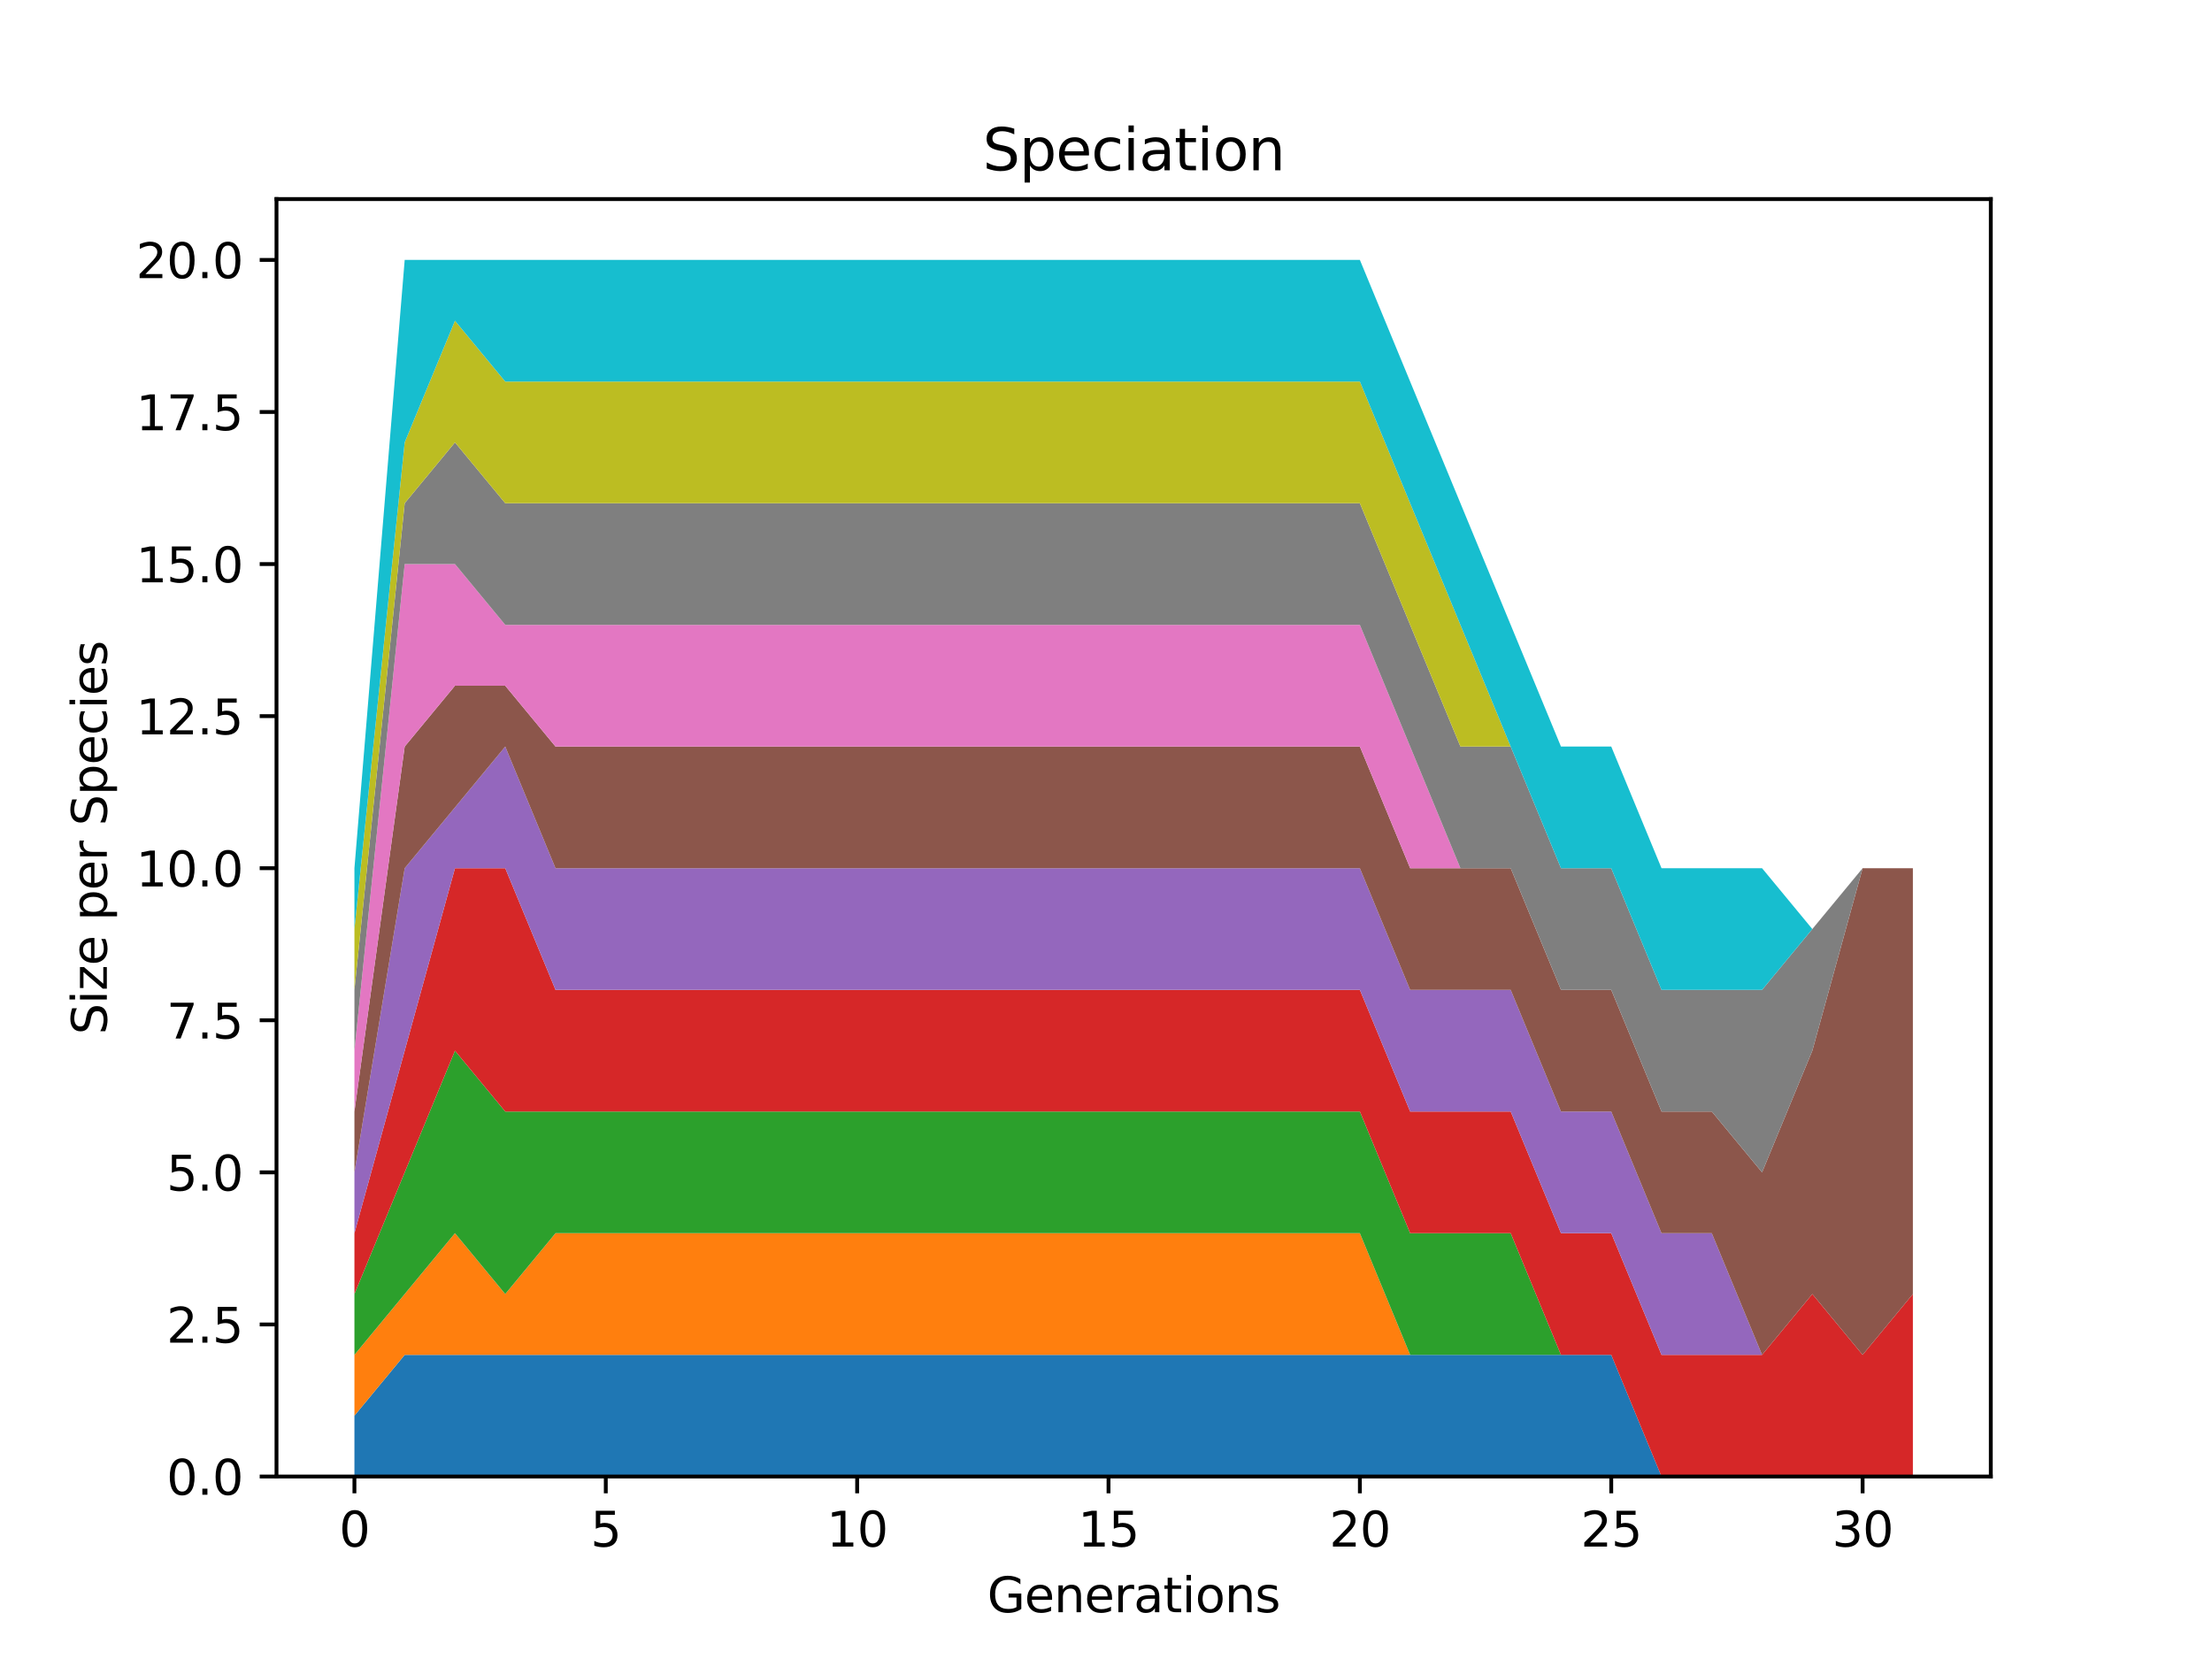 <?xml version="1.0" encoding="utf-8" standalone="no"?>
<!DOCTYPE svg PUBLIC "-//W3C//DTD SVG 1.1//EN"
  "http://www.w3.org/Graphics/SVG/1.1/DTD/svg11.dtd">
<svg xmlns:xlink="http://www.w3.org/1999/xlink" width="460.8pt" height="345.6pt" viewBox="0 0 460.8 345.6" xmlns="http://www.w3.org/2000/svg" version="1.1">
 <defs>
  <style type="text/css">*{stroke-linejoin: round; stroke-linecap: butt}</style>
 </defs>
 <g id="figure_1">
  <g id="patch_1">
   <path d="M 0 345.6 
L 460.8 345.6 
L 460.8 0 
L 0 0 
z
" style="fill: #ffffff"/>
  </g>
  <g id="axes_1">
   <g id="patch_2">
    <path d="M 57.6 307.584 
L 414.72 307.584 
L 414.72 41.472 
L 57.6 41.472 
z
" style="fill: #ffffff"/>
   </g>
   <g id="PolyCollection_1">
    <path d="M 73.833 294.912 
L 73.833 307.584 
L 84.305 307.584 
L 94.778 307.584 
L 105.251 307.584 
L 115.724 307.584 
L 126.196 307.584 
L 136.669 307.584 
L 147.142 307.584 
L 157.615 307.584 
L 168.087 307.584 
L 178.56 307.584 
L 189.033 307.584 
L 199.505 307.584 
L 209.978 307.584 
L 220.451 307.584 
L 230.924 307.584 
L 241.396 307.584 
L 251.869 307.584 
L 262.342 307.584 
L 272.815 307.584 
L 283.287 307.584 
L 293.76 307.584 
L 304.233 307.584 
L 314.705 307.584 
L 325.178 307.584 
L 335.651 307.584 
L 346.124 307.584 
L 356.596 307.584 
L 367.069 307.584 
L 377.542 307.584 
L 388.015 307.584 
L 398.487 307.584 
L 398.487 307.584 
L 398.487 307.584 
L 388.015 307.584 
L 377.542 307.584 
L 367.069 307.584 
L 356.596 307.584 
L 346.124 307.584 
L 335.651 282.24 
L 325.178 282.24 
L 314.705 282.24 
L 304.233 282.24 
L 293.76 282.24 
L 283.287 282.24 
L 272.815 282.24 
L 262.342 282.24 
L 251.869 282.24 
L 241.396 282.24 
L 230.924 282.24 
L 220.451 282.24 
L 209.978 282.24 
L 199.505 282.24 
L 189.033 282.24 
L 178.56 282.24 
L 168.087 282.24 
L 157.615 282.24 
L 147.142 282.24 
L 136.669 282.24 
L 126.196 282.24 
L 115.724 282.24 
L 105.251 282.24 
L 94.778 282.24 
L 84.305 282.24 
L 73.833 294.912 
z
" clip-path="url(#p71db4be793)" style="fill: #1f77b4"/>
   </g>
   <g id="PolyCollection_2">
    <path d="M 73.833 282.24 
L 73.833 294.912 
L 84.305 282.24 
L 94.778 282.24 
L 105.251 282.24 
L 115.724 282.24 
L 126.196 282.24 
L 136.669 282.24 
L 147.142 282.24 
L 157.615 282.24 
L 168.087 282.24 
L 178.56 282.24 
L 189.033 282.24 
L 199.505 282.24 
L 209.978 282.24 
L 220.451 282.24 
L 230.924 282.24 
L 241.396 282.24 
L 251.869 282.24 
L 262.342 282.24 
L 272.815 282.24 
L 283.287 282.24 
L 293.76 282.24 
L 304.233 282.24 
L 314.705 282.24 
L 325.178 282.24 
L 335.651 282.24 
L 346.124 307.584 
L 356.596 307.584 
L 367.069 307.584 
L 377.542 307.584 
L 388.015 307.584 
L 398.487 307.584 
L 398.487 307.584 
L 398.487 307.584 
L 388.015 307.584 
L 377.542 307.584 
L 367.069 307.584 
L 356.596 307.584 
L 346.124 307.584 
L 335.651 282.24 
L 325.178 282.24 
L 314.705 282.24 
L 304.233 282.24 
L 293.76 282.24 
L 283.287 256.896 
L 272.815 256.896 
L 262.342 256.896 
L 251.869 256.896 
L 241.396 256.896 
L 230.924 256.896 
L 220.451 256.896 
L 209.978 256.896 
L 199.505 256.896 
L 189.033 256.896 
L 178.56 256.896 
L 168.087 256.896 
L 157.615 256.896 
L 147.142 256.896 
L 136.669 256.896 
L 126.196 256.896 
L 115.724 256.896 
L 105.251 269.568 
L 94.778 256.896 
L 84.305 269.568 
L 73.833 282.24 
z
" clip-path="url(#p71db4be793)" style="fill: #ff7f0e"/>
   </g>
   <g id="PolyCollection_3">
    <path d="M 73.833 269.568 
L 73.833 282.24 
L 84.305 269.568 
L 94.778 256.896 
L 105.251 269.568 
L 115.724 256.896 
L 126.196 256.896 
L 136.669 256.896 
L 147.142 256.896 
L 157.615 256.896 
L 168.087 256.896 
L 178.56 256.896 
L 189.033 256.896 
L 199.505 256.896 
L 209.978 256.896 
L 220.451 256.896 
L 230.924 256.896 
L 241.396 256.896 
L 251.869 256.896 
L 262.342 256.896 
L 272.815 256.896 
L 283.287 256.896 
L 293.76 282.24 
L 304.233 282.24 
L 314.705 282.24 
L 325.178 282.24 
L 335.651 282.24 
L 346.124 307.584 
L 356.596 307.584 
L 367.069 307.584 
L 377.542 307.584 
L 388.015 307.584 
L 398.487 307.584 
L 398.487 307.584 
L 398.487 307.584 
L 388.015 307.584 
L 377.542 307.584 
L 367.069 307.584 
L 356.596 307.584 
L 346.124 307.584 
L 335.651 282.24 
L 325.178 282.24 
L 314.705 256.896 
L 304.233 256.896 
L 293.76 256.896 
L 283.287 231.552 
L 272.815 231.552 
L 262.342 231.552 
L 251.869 231.552 
L 241.396 231.552 
L 230.924 231.552 
L 220.451 231.552 
L 209.978 231.552 
L 199.505 231.552 
L 189.033 231.552 
L 178.56 231.552 
L 168.087 231.552 
L 157.615 231.552 
L 147.142 231.552 
L 136.669 231.552 
L 126.196 231.552 
L 115.724 231.552 
L 105.251 231.552 
L 94.778 218.88 
L 84.305 244.224 
L 73.833 269.568 
z
" clip-path="url(#p71db4be793)" style="fill: #2ca02c"/>
   </g>
   <g id="PolyCollection_4">
    <path d="M 73.833 256.896 
L 73.833 269.568 
L 84.305 244.224 
L 94.778 218.88 
L 105.251 231.552 
L 115.724 231.552 
L 126.196 231.552 
L 136.669 231.552 
L 147.142 231.552 
L 157.615 231.552 
L 168.087 231.552 
L 178.56 231.552 
L 189.033 231.552 
L 199.505 231.552 
L 209.978 231.552 
L 220.451 231.552 
L 230.924 231.552 
L 241.396 231.552 
L 251.869 231.552 
L 262.342 231.552 
L 272.815 231.552 
L 283.287 231.552 
L 293.76 256.896 
L 304.233 256.896 
L 314.705 256.896 
L 325.178 282.24 
L 335.651 282.24 
L 346.124 307.584 
L 356.596 307.584 
L 367.069 307.584 
L 377.542 307.584 
L 388.015 307.584 
L 398.487 307.584 
L 398.487 269.568 
L 398.487 269.568 
L 388.015 282.24 
L 377.542 269.568 
L 367.069 282.24 
L 356.596 282.24 
L 346.124 282.24 
L 335.651 256.896 
L 325.178 256.896 
L 314.705 231.552 
L 304.233 231.552 
L 293.76 231.552 
L 283.287 206.208 
L 272.815 206.208 
L 262.342 206.208 
L 251.869 206.208 
L 241.396 206.208 
L 230.924 206.208 
L 220.451 206.208 
L 209.978 206.208 
L 199.505 206.208 
L 189.033 206.208 
L 178.56 206.208 
L 168.087 206.208 
L 157.615 206.208 
L 147.142 206.208 
L 136.669 206.208 
L 126.196 206.208 
L 115.724 206.208 
L 105.251 180.864 
L 94.778 180.864 
L 84.305 218.88 
L 73.833 256.896 
z
" clip-path="url(#p71db4be793)" style="fill: #d62728"/>
   </g>
   <g id="PolyCollection_5">
    <path d="M 73.833 244.224 
L 73.833 256.896 
L 84.305 218.88 
L 94.778 180.864 
L 105.251 180.864 
L 115.724 206.208 
L 126.196 206.208 
L 136.669 206.208 
L 147.142 206.208 
L 157.615 206.208 
L 168.087 206.208 
L 178.56 206.208 
L 189.033 206.208 
L 199.505 206.208 
L 209.978 206.208 
L 220.451 206.208 
L 230.924 206.208 
L 241.396 206.208 
L 251.869 206.208 
L 262.342 206.208 
L 272.815 206.208 
L 283.287 206.208 
L 293.76 231.552 
L 304.233 231.552 
L 314.705 231.552 
L 325.178 256.896 
L 335.651 256.896 
L 346.124 282.24 
L 356.596 282.24 
L 367.069 282.24 
L 377.542 269.568 
L 388.015 282.24 
L 398.487 269.568 
L 398.487 269.568 
L 398.487 269.568 
L 388.015 282.24 
L 377.542 269.568 
L 367.069 282.24 
L 356.596 256.896 
L 346.124 256.896 
L 335.651 231.552 
L 325.178 231.552 
L 314.705 206.208 
L 304.233 206.208 
L 293.76 206.208 
L 283.287 180.864 
L 272.815 180.864 
L 262.342 180.864 
L 251.869 180.864 
L 241.396 180.864 
L 230.924 180.864 
L 220.451 180.864 
L 209.978 180.864 
L 199.505 180.864 
L 189.033 180.864 
L 178.56 180.864 
L 168.087 180.864 
L 157.615 180.864 
L 147.142 180.864 
L 136.669 180.864 
L 126.196 180.864 
L 115.724 180.864 
L 105.251 155.52 
L 94.778 168.192 
L 84.305 180.864 
L 73.833 244.224 
z
" clip-path="url(#p71db4be793)" style="fill: #9467bd"/>
   </g>
   <g id="PolyCollection_6">
    <path d="M 73.833 231.552 
L 73.833 244.224 
L 84.305 180.864 
L 94.778 168.192 
L 105.251 155.52 
L 115.724 180.864 
L 126.196 180.864 
L 136.669 180.864 
L 147.142 180.864 
L 157.615 180.864 
L 168.087 180.864 
L 178.56 180.864 
L 189.033 180.864 
L 199.505 180.864 
L 209.978 180.864 
L 220.451 180.864 
L 230.924 180.864 
L 241.396 180.864 
L 251.869 180.864 
L 262.342 180.864 
L 272.815 180.864 
L 283.287 180.864 
L 293.76 206.208 
L 304.233 206.208 
L 314.705 206.208 
L 325.178 231.552 
L 335.651 231.552 
L 346.124 256.896 
L 356.596 256.896 
L 367.069 282.24 
L 377.542 269.568 
L 388.015 282.24 
L 398.487 269.568 
L 398.487 180.864 
L 398.487 180.864 
L 388.015 180.864 
L 377.542 218.88 
L 367.069 244.224 
L 356.596 231.552 
L 346.124 231.552 
L 335.651 206.208 
L 325.178 206.208 
L 314.705 180.864 
L 304.233 180.864 
L 293.76 180.864 
L 283.287 155.52 
L 272.815 155.52 
L 262.342 155.52 
L 251.869 155.52 
L 241.396 155.52 
L 230.924 155.52 
L 220.451 155.52 
L 209.978 155.52 
L 199.505 155.52 
L 189.033 155.52 
L 178.56 155.52 
L 168.087 155.52 
L 157.615 155.52 
L 147.142 155.52 
L 136.669 155.52 
L 126.196 155.52 
L 115.724 155.52 
L 105.251 142.848 
L 94.778 142.848 
L 84.305 155.52 
L 73.833 231.552 
z
" clip-path="url(#p71db4be793)" style="fill: #8c564b"/>
   </g>
   <g id="PolyCollection_7">
    <path d="M 73.833 218.88 
L 73.833 231.552 
L 84.305 155.52 
L 94.778 142.848 
L 105.251 142.848 
L 115.724 155.52 
L 126.196 155.52 
L 136.669 155.52 
L 147.142 155.52 
L 157.615 155.52 
L 168.087 155.52 
L 178.56 155.52 
L 189.033 155.52 
L 199.505 155.52 
L 209.978 155.52 
L 220.451 155.52 
L 230.924 155.52 
L 241.396 155.52 
L 251.869 155.52 
L 262.342 155.52 
L 272.815 155.52 
L 283.287 155.52 
L 293.76 180.864 
L 304.233 180.864 
L 314.705 180.864 
L 325.178 206.208 
L 335.651 206.208 
L 346.124 231.552 
L 356.596 231.552 
L 367.069 244.224 
L 377.542 218.88 
L 388.015 180.864 
L 398.487 180.864 
L 398.487 180.864 
L 398.487 180.864 
L 388.015 180.864 
L 377.542 218.88 
L 367.069 244.224 
L 356.596 231.552 
L 346.124 231.552 
L 335.651 206.208 
L 325.178 206.208 
L 314.705 180.864 
L 304.233 180.864 
L 293.76 155.52 
L 283.287 130.176 
L 272.815 130.176 
L 262.342 130.176 
L 251.869 130.176 
L 241.396 130.176 
L 230.924 130.176 
L 220.451 130.176 
L 209.978 130.176 
L 199.505 130.176 
L 189.033 130.176 
L 178.56 130.176 
L 168.087 130.176 
L 157.615 130.176 
L 147.142 130.176 
L 136.669 130.176 
L 126.196 130.176 
L 115.724 130.176 
L 105.251 130.176 
L 94.778 117.504 
L 84.305 117.504 
L 73.833 218.88 
z
" clip-path="url(#p71db4be793)" style="fill: #e377c2"/>
   </g>
   <g id="PolyCollection_8">
    <path d="M 73.833 206.208 
L 73.833 218.88 
L 84.305 117.504 
L 94.778 117.504 
L 105.251 130.176 
L 115.724 130.176 
L 126.196 130.176 
L 136.669 130.176 
L 147.142 130.176 
L 157.615 130.176 
L 168.087 130.176 
L 178.56 130.176 
L 189.033 130.176 
L 199.505 130.176 
L 209.978 130.176 
L 220.451 130.176 
L 230.924 130.176 
L 241.396 130.176 
L 251.869 130.176 
L 262.342 130.176 
L 272.815 130.176 
L 283.287 130.176 
L 293.76 155.52 
L 304.233 180.864 
L 314.705 180.864 
L 325.178 206.208 
L 335.651 206.208 
L 346.124 231.552 
L 356.596 231.552 
L 367.069 244.224 
L 377.542 218.88 
L 388.015 180.864 
L 398.487 180.864 
L 398.487 180.864 
L 398.487 180.864 
L 388.015 180.864 
L 377.542 193.536 
L 367.069 206.208 
L 356.596 206.208 
L 346.124 206.208 
L 335.651 180.864 
L 325.178 180.864 
L 314.705 155.52 
L 304.233 155.52 
L 293.76 130.176 
L 283.287 104.832 
L 272.815 104.832 
L 262.342 104.832 
L 251.869 104.832 
L 241.396 104.832 
L 230.924 104.832 
L 220.451 104.832 
L 209.978 104.832 
L 199.505 104.832 
L 189.033 104.832 
L 178.56 104.832 
L 168.087 104.832 
L 157.615 104.832 
L 147.142 104.832 
L 136.669 104.832 
L 126.196 104.832 
L 115.724 104.832 
L 105.251 104.832 
L 94.778 92.16 
L 84.305 104.832 
L 73.833 206.208 
z
" clip-path="url(#p71db4be793)" style="fill: #7f7f7f"/>
   </g>
   <g id="PolyCollection_9">
    <path d="M 73.833 193.536 
L 73.833 206.208 
L 84.305 104.832 
L 94.778 92.16 
L 105.251 104.832 
L 115.724 104.832 
L 126.196 104.832 
L 136.669 104.832 
L 147.142 104.832 
L 157.615 104.832 
L 168.087 104.832 
L 178.56 104.832 
L 189.033 104.832 
L 199.505 104.832 
L 209.978 104.832 
L 220.451 104.832 
L 230.924 104.832 
L 241.396 104.832 
L 251.869 104.832 
L 262.342 104.832 
L 272.815 104.832 
L 283.287 104.832 
L 293.76 130.176 
L 304.233 155.52 
L 314.705 155.52 
L 325.178 180.864 
L 335.651 180.864 
L 346.124 206.208 
L 356.596 206.208 
L 367.069 206.208 
L 377.542 193.536 
L 388.015 180.864 
L 398.487 180.864 
L 398.487 180.864 
L 398.487 180.864 
L 388.015 180.864 
L 377.542 193.536 
L 367.069 206.208 
L 356.596 206.208 
L 346.124 206.208 
L 335.651 180.864 
L 325.178 180.864 
L 314.705 155.52 
L 304.233 130.176 
L 293.76 104.832 
L 283.287 79.488 
L 272.815 79.488 
L 262.342 79.488 
L 251.869 79.488 
L 241.396 79.488 
L 230.924 79.488 
L 220.451 79.488 
L 209.978 79.488 
L 199.505 79.488 
L 189.033 79.488 
L 178.56 79.488 
L 168.087 79.488 
L 157.615 79.488 
L 147.142 79.488 
L 136.669 79.488 
L 126.196 79.488 
L 115.724 79.488 
L 105.251 79.488 
L 94.778 66.816 
L 84.305 92.16 
L 73.833 193.536 
z
" clip-path="url(#p71db4be793)" style="fill: #bcbd22"/>
   </g>
   <g id="PolyCollection_10">
    <path d="M 73.833 180.864 
L 73.833 193.536 
L 84.305 92.16 
L 94.778 66.816 
L 105.251 79.488 
L 115.724 79.488 
L 126.196 79.488 
L 136.669 79.488 
L 147.142 79.488 
L 157.615 79.488 
L 168.087 79.488 
L 178.56 79.488 
L 189.033 79.488 
L 199.505 79.488 
L 209.978 79.488 
L 220.451 79.488 
L 230.924 79.488 
L 241.396 79.488 
L 251.869 79.488 
L 262.342 79.488 
L 272.815 79.488 
L 283.287 79.488 
L 293.76 104.832 
L 304.233 130.176 
L 314.705 155.52 
L 325.178 180.864 
L 335.651 180.864 
L 346.124 206.208 
L 356.596 206.208 
L 367.069 206.208 
L 377.542 193.536 
L 388.015 180.864 
L 398.487 180.864 
L 398.487 180.864 
L 398.487 180.864 
L 388.015 180.864 
L 377.542 193.536 
L 367.069 180.864 
L 356.596 180.864 
L 346.124 180.864 
L 335.651 155.52 
L 325.178 155.52 
L 314.705 130.176 
L 304.233 104.832 
L 293.76 79.488 
L 283.287 54.144 
L 272.815 54.144 
L 262.342 54.144 
L 251.869 54.144 
L 241.396 54.144 
L 230.924 54.144 
L 220.451 54.144 
L 209.978 54.144 
L 199.505 54.144 
L 189.033 54.144 
L 178.56 54.144 
L 168.087 54.144 
L 157.615 54.144 
L 147.142 54.144 
L 136.669 54.144 
L 126.196 54.144 
L 115.724 54.144 
L 105.251 54.144 
L 94.778 54.144 
L 84.305 54.144 
L 73.833 180.864 
z
" clip-path="url(#p71db4be793)" style="fill: #17becf"/>
   </g>
   <g id="matplotlib.axis_1">
    <g id="xtick_1">
     <g id="line2d_1">
      <defs>
       <path id="me838c15f6c" d="M 0 0 
L 0 3.5 
" style="stroke: #000000; stroke-width: 0.8"/>
      </defs>
      <g>
       <use xlink:href="#me838c15f6c" x="73.833" y="307.584" style="stroke: #000000; stroke-width: 0.8"/>
      </g>
     </g>
     <g id="text_1">
      <!-- 0 -->
      <g transform="translate(70.651 322.182)scale(0.1 -0.1)">
       <defs>
        <path id="DejaVuSans-30" d="M 2034 4250 
Q 1547 4250 1301 3770 
Q 1056 3291 1056 2328 
Q 1056 1369 1301 889 
Q 1547 409 2034 409 
Q 2525 409 2770 889 
Q 3016 1369 3016 2328 
Q 3016 3291 2770 3770 
Q 2525 4250 2034 4250 
z
M 2034 4750 
Q 2819 4750 3233 4129 
Q 3647 3509 3647 2328 
Q 3647 1150 3233 529 
Q 2819 -91 2034 -91 
Q 1250 -91 836 529 
Q 422 1150 422 2328 
Q 422 3509 836 4129 
Q 1250 4750 2034 4750 
z
" transform="scale(0.016)"/>
       </defs>
       <use xlink:href="#DejaVuSans-30"/>
      </g>
     </g>
    </g>
    <g id="xtick_2">
     <g id="line2d_2">
      <g>
       <use xlink:href="#me838c15f6c" x="126.196" y="307.584" style="stroke: #000000; stroke-width: 0.8"/>
      </g>
     </g>
     <g id="text_2">
      <!-- 5 -->
      <g transform="translate(123.015 322.182)scale(0.1 -0.1)">
       <defs>
        <path id="DejaVuSans-35" d="M 691 4666 
L 3169 4666 
L 3169 4134 
L 1269 4134 
L 1269 2991 
Q 1406 3038 1543 3061 
Q 1681 3084 1819 3084 
Q 2600 3084 3056 2656 
Q 3513 2228 3513 1497 
Q 3513 744 3044 326 
Q 2575 -91 1722 -91 
Q 1428 -91 1123 -41 
Q 819 9 494 109 
L 494 744 
Q 775 591 1075 516 
Q 1375 441 1709 441 
Q 2250 441 2565 725 
Q 2881 1009 2881 1497 
Q 2881 1984 2565 2268 
Q 2250 2553 1709 2553 
Q 1456 2553 1204 2497 
Q 953 2441 691 2322 
L 691 4666 
z
" transform="scale(0.016)"/>
       </defs>
       <use xlink:href="#DejaVuSans-35"/>
      </g>
     </g>
    </g>
    <g id="xtick_3">
     <g id="line2d_3">
      <g>
       <use xlink:href="#me838c15f6c" x="178.56" y="307.584" style="stroke: #000000; stroke-width: 0.8"/>
      </g>
     </g>
     <g id="text_3">
      <!-- 10 -->
      <g transform="translate(172.197 322.182)scale(0.1 -0.1)">
       <defs>
        <path id="DejaVuSans-31" d="M 794 531 
L 1825 531 
L 1825 4091 
L 703 3866 
L 703 4441 
L 1819 4666 
L 2450 4666 
L 2450 531 
L 3481 531 
L 3481 0 
L 794 0 
L 794 531 
z
" transform="scale(0.016)"/>
       </defs>
       <use xlink:href="#DejaVuSans-31"/>
       <use xlink:href="#DejaVuSans-30" x="63.623"/>
      </g>
     </g>
    </g>
    <g id="xtick_4">
     <g id="line2d_4">
      <g>
       <use xlink:href="#me838c15f6c" x="230.924" y="307.584" style="stroke: #000000; stroke-width: 0.8"/>
      </g>
     </g>
     <g id="text_4">
      <!-- 15 -->
      <g transform="translate(224.561 322.182)scale(0.1 -0.1)">
       <use xlink:href="#DejaVuSans-31"/>
       <use xlink:href="#DejaVuSans-35" x="63.623"/>
      </g>
     </g>
    </g>
    <g id="xtick_5">
     <g id="line2d_5">
      <g>
       <use xlink:href="#me838c15f6c" x="283.287" y="307.584" style="stroke: #000000; stroke-width: 0.8"/>
      </g>
     </g>
     <g id="text_5">
      <!-- 20 -->
      <g transform="translate(276.925 322.182)scale(0.1 -0.1)">
       <defs>
        <path id="DejaVuSans-32" d="M 1228 531 
L 3431 531 
L 3431 0 
L 469 0 
L 469 531 
Q 828 903 1448 1529 
Q 2069 2156 2228 2338 
Q 2531 2678 2651 2914 
Q 2772 3150 2772 3378 
Q 2772 3750 2511 3984 
Q 2250 4219 1831 4219 
Q 1534 4219 1204 4116 
Q 875 4013 500 3803 
L 500 4441 
Q 881 4594 1212 4672 
Q 1544 4750 1819 4750 
Q 2544 4750 2975 4387 
Q 3406 4025 3406 3419 
Q 3406 3131 3298 2873 
Q 3191 2616 2906 2266 
Q 2828 2175 2409 1742 
Q 1991 1309 1228 531 
z
" transform="scale(0.016)"/>
       </defs>
       <use xlink:href="#DejaVuSans-32"/>
       <use xlink:href="#DejaVuSans-30" x="63.623"/>
      </g>
     </g>
    </g>
    <g id="xtick_6">
     <g id="line2d_6">
      <g>
       <use xlink:href="#me838c15f6c" x="335.651" y="307.584" style="stroke: #000000; stroke-width: 0.8"/>
      </g>
     </g>
     <g id="text_6">
      <!-- 25 -->
      <g transform="translate(329.288 322.182)scale(0.1 -0.1)">
       <use xlink:href="#DejaVuSans-32"/>
       <use xlink:href="#DejaVuSans-35" x="63.623"/>
      </g>
     </g>
    </g>
    <g id="xtick_7">
     <g id="line2d_7">
      <g>
       <use xlink:href="#me838c15f6c" x="388.015" y="307.584" style="stroke: #000000; stroke-width: 0.8"/>
      </g>
     </g>
     <g id="text_7">
      <!-- 30 -->
      <g transform="translate(381.652 322.182)scale(0.1 -0.1)">
       <defs>
        <path id="DejaVuSans-33" d="M 2597 2516 
Q 3050 2419 3304 2112 
Q 3559 1806 3559 1356 
Q 3559 666 3084 287 
Q 2609 -91 1734 -91 
Q 1441 -91 1130 -33 
Q 819 25 488 141 
L 488 750 
Q 750 597 1062 519 
Q 1375 441 1716 441 
Q 2309 441 2620 675 
Q 2931 909 2931 1356 
Q 2931 1769 2642 2001 
Q 2353 2234 1838 2234 
L 1294 2234 
L 1294 2753 
L 1863 2753 
Q 2328 2753 2575 2939 
Q 2822 3125 2822 3475 
Q 2822 3834 2567 4026 
Q 2313 4219 1838 4219 
Q 1578 4219 1281 4162 
Q 984 4106 628 3988 
L 628 4550 
Q 988 4650 1302 4700 
Q 1616 4750 1894 4750 
Q 2613 4750 3031 4423 
Q 3450 4097 3450 3541 
Q 3450 3153 3228 2886 
Q 3006 2619 2597 2516 
z
" transform="scale(0.016)"/>
       </defs>
       <use xlink:href="#DejaVuSans-33"/>
       <use xlink:href="#DejaVuSans-30" x="63.623"/>
      </g>
     </g>
    </g>
    <g id="text_8">
     <!-- Generations -->
     <g transform="translate(205.662 335.861)scale(0.1 -0.1)">
      <defs>
       <path id="DejaVuSans-47" d="M 3809 666 
L 3809 1919 
L 2778 1919 
L 2778 2438 
L 4434 2438 
L 4434 434 
Q 4069 175 3628 42 
Q 3188 -91 2688 -91 
Q 1594 -91 976 548 
Q 359 1188 359 2328 
Q 359 3472 976 4111 
Q 1594 4750 2688 4750 
Q 3144 4750 3555 4637 
Q 3966 4525 4313 4306 
L 4313 3634 
Q 3963 3931 3569 4081 
Q 3175 4231 2741 4231 
Q 1884 4231 1454 3753 
Q 1025 3275 1025 2328 
Q 1025 1384 1454 906 
Q 1884 428 2741 428 
Q 3075 428 3337 486 
Q 3600 544 3809 666 
z
" transform="scale(0.016)"/>
       <path id="DejaVuSans-65" d="M 3597 1894 
L 3597 1613 
L 953 1613 
Q 991 1019 1311 708 
Q 1631 397 2203 397 
Q 2534 397 2845 478 
Q 3156 559 3463 722 
L 3463 178 
Q 3153 47 2828 -22 
Q 2503 -91 2169 -91 
Q 1331 -91 842 396 
Q 353 884 353 1716 
Q 353 2575 817 3079 
Q 1281 3584 2069 3584 
Q 2775 3584 3186 3129 
Q 3597 2675 3597 1894 
z
M 3022 2063 
Q 3016 2534 2758 2815 
Q 2500 3097 2075 3097 
Q 1594 3097 1305 2825 
Q 1016 2553 972 2059 
L 3022 2063 
z
" transform="scale(0.016)"/>
       <path id="DejaVuSans-6e" d="M 3513 2113 
L 3513 0 
L 2938 0 
L 2938 2094 
Q 2938 2591 2744 2837 
Q 2550 3084 2163 3084 
Q 1697 3084 1428 2787 
Q 1159 2491 1159 1978 
L 1159 0 
L 581 0 
L 581 3500 
L 1159 3500 
L 1159 2956 
Q 1366 3272 1645 3428 
Q 1925 3584 2291 3584 
Q 2894 3584 3203 3211 
Q 3513 2838 3513 2113 
z
" transform="scale(0.016)"/>
       <path id="DejaVuSans-72" d="M 2631 2963 
Q 2534 3019 2420 3045 
Q 2306 3072 2169 3072 
Q 1681 3072 1420 2755 
Q 1159 2438 1159 1844 
L 1159 0 
L 581 0 
L 581 3500 
L 1159 3500 
L 1159 2956 
Q 1341 3275 1631 3429 
Q 1922 3584 2338 3584 
Q 2397 3584 2469 3576 
Q 2541 3569 2628 3553 
L 2631 2963 
z
" transform="scale(0.016)"/>
       <path id="DejaVuSans-61" d="M 2194 1759 
Q 1497 1759 1228 1600 
Q 959 1441 959 1056 
Q 959 750 1161 570 
Q 1363 391 1709 391 
Q 2188 391 2477 730 
Q 2766 1069 2766 1631 
L 2766 1759 
L 2194 1759 
z
M 3341 1997 
L 3341 0 
L 2766 0 
L 2766 531 
Q 2569 213 2275 61 
Q 1981 -91 1556 -91 
Q 1019 -91 701 211 
Q 384 513 384 1019 
Q 384 1609 779 1909 
Q 1175 2209 1959 2209 
L 2766 2209 
L 2766 2266 
Q 2766 2663 2505 2880 
Q 2244 3097 1772 3097 
Q 1472 3097 1187 3025 
Q 903 2953 641 2809 
L 641 3341 
Q 956 3463 1253 3523 
Q 1550 3584 1831 3584 
Q 2591 3584 2966 3190 
Q 3341 2797 3341 1997 
z
" transform="scale(0.016)"/>
       <path id="DejaVuSans-74" d="M 1172 4494 
L 1172 3500 
L 2356 3500 
L 2356 3053 
L 1172 3053 
L 1172 1153 
Q 1172 725 1289 603 
Q 1406 481 1766 481 
L 2356 481 
L 2356 0 
L 1766 0 
Q 1100 0 847 248 
Q 594 497 594 1153 
L 594 3053 
L 172 3053 
L 172 3500 
L 594 3500 
L 594 4494 
L 1172 4494 
z
" transform="scale(0.016)"/>
       <path id="DejaVuSans-69" d="M 603 3500 
L 1178 3500 
L 1178 0 
L 603 0 
L 603 3500 
z
M 603 4863 
L 1178 4863 
L 1178 4134 
L 603 4134 
L 603 4863 
z
" transform="scale(0.016)"/>
       <path id="DejaVuSans-6f" d="M 1959 3097 
Q 1497 3097 1228 2736 
Q 959 2375 959 1747 
Q 959 1119 1226 758 
Q 1494 397 1959 397 
Q 2419 397 2687 759 
Q 2956 1122 2956 1747 
Q 2956 2369 2687 2733 
Q 2419 3097 1959 3097 
z
M 1959 3584 
Q 2709 3584 3137 3096 
Q 3566 2609 3566 1747 
Q 3566 888 3137 398 
Q 2709 -91 1959 -91 
Q 1206 -91 779 398 
Q 353 888 353 1747 
Q 353 2609 779 3096 
Q 1206 3584 1959 3584 
z
" transform="scale(0.016)"/>
       <path id="DejaVuSans-73" d="M 2834 3397 
L 2834 2853 
Q 2591 2978 2328 3040 
Q 2066 3103 1784 3103 
Q 1356 3103 1142 2972 
Q 928 2841 928 2578 
Q 928 2378 1081 2264 
Q 1234 2150 1697 2047 
L 1894 2003 
Q 2506 1872 2764 1633 
Q 3022 1394 3022 966 
Q 3022 478 2636 193 
Q 2250 -91 1575 -91 
Q 1294 -91 989 -36 
Q 684 19 347 128 
L 347 722 
Q 666 556 975 473 
Q 1284 391 1588 391 
Q 1994 391 2212 530 
Q 2431 669 2431 922 
Q 2431 1156 2273 1281 
Q 2116 1406 1581 1522 
L 1381 1569 
Q 847 1681 609 1914 
Q 372 2147 372 2553 
Q 372 3047 722 3315 
Q 1072 3584 1716 3584 
Q 2034 3584 2315 3537 
Q 2597 3491 2834 3397 
z
" transform="scale(0.016)"/>
      </defs>
      <use xlink:href="#DejaVuSans-47"/>
      <use xlink:href="#DejaVuSans-65" x="77.49"/>
      <use xlink:href="#DejaVuSans-6e" x="139.014"/>
      <use xlink:href="#DejaVuSans-65" x="202.393"/>
      <use xlink:href="#DejaVuSans-72" x="263.916"/>
      <use xlink:href="#DejaVuSans-61" x="305.029"/>
      <use xlink:href="#DejaVuSans-74" x="366.309"/>
      <use xlink:href="#DejaVuSans-69" x="405.518"/>
      <use xlink:href="#DejaVuSans-6f" x="433.301"/>
      <use xlink:href="#DejaVuSans-6e" x="494.482"/>
      <use xlink:href="#DejaVuSans-73" x="557.861"/>
     </g>
    </g>
   </g>
   <g id="matplotlib.axis_2">
    <g id="ytick_1">
     <g id="line2d_8">
      <defs>
       <path id="m39eacfab27" d="M 0 0 
L -3.5 0 
" style="stroke: #000000; stroke-width: 0.8"/>
      </defs>
      <g>
       <use xlink:href="#m39eacfab27" x="57.6" y="307.584" style="stroke: #000000; stroke-width: 0.8"/>
      </g>
     </g>
     <g id="text_9">
      <!-- 0.0 -->
      <g transform="translate(34.697 311.383)scale(0.1 -0.1)">
       <defs>
        <path id="DejaVuSans-2e" d="M 684 794 
L 1344 794 
L 1344 0 
L 684 0 
L 684 794 
z
" transform="scale(0.016)"/>
       </defs>
       <use xlink:href="#DejaVuSans-30"/>
       <use xlink:href="#DejaVuSans-2e" x="63.623"/>
       <use xlink:href="#DejaVuSans-30" x="95.41"/>
      </g>
     </g>
    </g>
    <g id="ytick_2">
     <g id="line2d_9">
      <g>
       <use xlink:href="#m39eacfab27" x="57.6" y="275.904" style="stroke: #000000; stroke-width: 0.8"/>
      </g>
     </g>
     <g id="text_10">
      <!-- 2.5 -->
      <g transform="translate(34.697 279.703)scale(0.1 -0.1)">
       <use xlink:href="#DejaVuSans-32"/>
       <use xlink:href="#DejaVuSans-2e" x="63.623"/>
       <use xlink:href="#DejaVuSans-35" x="95.41"/>
      </g>
     </g>
    </g>
    <g id="ytick_3">
     <g id="line2d_10">
      <g>
       <use xlink:href="#m39eacfab27" x="57.6" y="244.224" style="stroke: #000000; stroke-width: 0.8"/>
      </g>
     </g>
     <g id="text_11">
      <!-- 5.0 -->
      <g transform="translate(34.697 248.023)scale(0.1 -0.1)">
       <use xlink:href="#DejaVuSans-35"/>
       <use xlink:href="#DejaVuSans-2e" x="63.623"/>
       <use xlink:href="#DejaVuSans-30" x="95.41"/>
      </g>
     </g>
    </g>
    <g id="ytick_4">
     <g id="line2d_11">
      <g>
       <use xlink:href="#m39eacfab27" x="57.6" y="212.544" style="stroke: #000000; stroke-width: 0.8"/>
      </g>
     </g>
     <g id="text_12">
      <!-- 7.5 -->
      <g transform="translate(34.697 216.343)scale(0.1 -0.1)">
       <defs>
        <path id="DejaVuSans-37" d="M 525 4666 
L 3525 4666 
L 3525 4397 
L 1831 0 
L 1172 0 
L 2766 4134 
L 525 4134 
L 525 4666 
z
" transform="scale(0.016)"/>
       </defs>
       <use xlink:href="#DejaVuSans-37"/>
       <use xlink:href="#DejaVuSans-2e" x="63.623"/>
       <use xlink:href="#DejaVuSans-35" x="95.41"/>
      </g>
     </g>
    </g>
    <g id="ytick_5">
     <g id="line2d_12">
      <g>
       <use xlink:href="#m39eacfab27" x="57.6" y="180.864" style="stroke: #000000; stroke-width: 0.8"/>
      </g>
     </g>
     <g id="text_13">
      <!-- 10.0 -->
      <g transform="translate(28.334 184.663)scale(0.1 -0.1)">
       <use xlink:href="#DejaVuSans-31"/>
       <use xlink:href="#DejaVuSans-30" x="63.623"/>
       <use xlink:href="#DejaVuSans-2e" x="127.246"/>
       <use xlink:href="#DejaVuSans-30" x="159.033"/>
      </g>
     </g>
    </g>
    <g id="ytick_6">
     <g id="line2d_13">
      <g>
       <use xlink:href="#m39eacfab27" x="57.6" y="149.184" style="stroke: #000000; stroke-width: 0.8"/>
      </g>
     </g>
     <g id="text_14">
      <!-- 12.5 -->
      <g transform="translate(28.334 152.983)scale(0.1 -0.1)">
       <use xlink:href="#DejaVuSans-31"/>
       <use xlink:href="#DejaVuSans-32" x="63.623"/>
       <use xlink:href="#DejaVuSans-2e" x="127.246"/>
       <use xlink:href="#DejaVuSans-35" x="159.033"/>
      </g>
     </g>
    </g>
    <g id="ytick_7">
     <g id="line2d_14">
      <g>
       <use xlink:href="#m39eacfab27" x="57.6" y="117.504" style="stroke: #000000; stroke-width: 0.8"/>
      </g>
     </g>
     <g id="text_15">
      <!-- 15.0 -->
      <g transform="translate(28.334 121.303)scale(0.1 -0.1)">
       <use xlink:href="#DejaVuSans-31"/>
       <use xlink:href="#DejaVuSans-35" x="63.623"/>
       <use xlink:href="#DejaVuSans-2e" x="127.246"/>
       <use xlink:href="#DejaVuSans-30" x="159.033"/>
      </g>
     </g>
    </g>
    <g id="ytick_8">
     <g id="line2d_15">
      <g>
       <use xlink:href="#m39eacfab27" x="57.6" y="85.824" style="stroke: #000000; stroke-width: 0.8"/>
      </g>
     </g>
     <g id="text_16">
      <!-- 17.5 -->
      <g transform="translate(28.334 89.623)scale(0.1 -0.1)">
       <use xlink:href="#DejaVuSans-31"/>
       <use xlink:href="#DejaVuSans-37" x="63.623"/>
       <use xlink:href="#DejaVuSans-2e" x="127.246"/>
       <use xlink:href="#DejaVuSans-35" x="159.033"/>
      </g>
     </g>
    </g>
    <g id="ytick_9">
     <g id="line2d_16">
      <g>
       <use xlink:href="#m39eacfab27" x="57.6" y="54.144" style="stroke: #000000; stroke-width: 0.8"/>
      </g>
     </g>
     <g id="text_17">
      <!-- 20.0 -->
      <g transform="translate(28.334 57.943)scale(0.1 -0.1)">
       <use xlink:href="#DejaVuSans-32"/>
       <use xlink:href="#DejaVuSans-30" x="63.623"/>
       <use xlink:href="#DejaVuSans-2e" x="127.246"/>
       <use xlink:href="#DejaVuSans-30" x="159.033"/>
      </g>
     </g>
    </g>
    <g id="text_18">
     <!-- Size per Species -->
     <g transform="translate(22.255 215.521)rotate(-90)scale(0.1 -0.1)">
      <defs>
       <path id="DejaVuSans-53" d="M 3425 4513 
L 3425 3897 
Q 3066 4069 2747 4153 
Q 2428 4238 2131 4238 
Q 1616 4238 1336 4038 
Q 1056 3838 1056 3469 
Q 1056 3159 1242 3001 
Q 1428 2844 1947 2747 
L 2328 2669 
Q 3034 2534 3370 2195 
Q 3706 1856 3706 1288 
Q 3706 609 3251 259 
Q 2797 -91 1919 -91 
Q 1588 -91 1214 -16 
Q 841 59 441 206 
L 441 856 
Q 825 641 1194 531 
Q 1563 422 1919 422 
Q 2459 422 2753 634 
Q 3047 847 3047 1241 
Q 3047 1584 2836 1778 
Q 2625 1972 2144 2069 
L 1759 2144 
Q 1053 2284 737 2584 
Q 422 2884 422 3419 
Q 422 4038 858 4394 
Q 1294 4750 2059 4750 
Q 2388 4750 2728 4690 
Q 3069 4631 3425 4513 
z
" transform="scale(0.016)"/>
       <path id="DejaVuSans-7a" d="M 353 3500 
L 3084 3500 
L 3084 2975 
L 922 459 
L 3084 459 
L 3084 0 
L 275 0 
L 275 525 
L 2438 3041 
L 353 3041 
L 353 3500 
z
" transform="scale(0.016)"/>
       <path id="DejaVuSans-20" transform="scale(0.016)"/>
       <path id="DejaVuSans-70" d="M 1159 525 
L 1159 -1331 
L 581 -1331 
L 581 3500 
L 1159 3500 
L 1159 2969 
Q 1341 3281 1617 3432 
Q 1894 3584 2278 3584 
Q 2916 3584 3314 3078 
Q 3713 2572 3713 1747 
Q 3713 922 3314 415 
Q 2916 -91 2278 -91 
Q 1894 -91 1617 61 
Q 1341 213 1159 525 
z
M 3116 1747 
Q 3116 2381 2855 2742 
Q 2594 3103 2138 3103 
Q 1681 3103 1420 2742 
Q 1159 2381 1159 1747 
Q 1159 1113 1420 752 
Q 1681 391 2138 391 
Q 2594 391 2855 752 
Q 3116 1113 3116 1747 
z
" transform="scale(0.016)"/>
       <path id="DejaVuSans-63" d="M 3122 3366 
L 3122 2828 
Q 2878 2963 2633 3030 
Q 2388 3097 2138 3097 
Q 1578 3097 1268 2742 
Q 959 2388 959 1747 
Q 959 1106 1268 751 
Q 1578 397 2138 397 
Q 2388 397 2633 464 
Q 2878 531 3122 666 
L 3122 134 
Q 2881 22 2623 -34 
Q 2366 -91 2075 -91 
Q 1284 -91 818 406 
Q 353 903 353 1747 
Q 353 2603 823 3093 
Q 1294 3584 2113 3584 
Q 2378 3584 2631 3529 
Q 2884 3475 3122 3366 
z
" transform="scale(0.016)"/>
      </defs>
      <use xlink:href="#DejaVuSans-53"/>
      <use xlink:href="#DejaVuSans-69" x="63.477"/>
      <use xlink:href="#DejaVuSans-7a" x="91.26"/>
      <use xlink:href="#DejaVuSans-65" x="143.75"/>
      <use xlink:href="#DejaVuSans-20" x="205.273"/>
      <use xlink:href="#DejaVuSans-70" x="237.061"/>
      <use xlink:href="#DejaVuSans-65" x="300.537"/>
      <use xlink:href="#DejaVuSans-72" x="362.061"/>
      <use xlink:href="#DejaVuSans-20" x="403.174"/>
      <use xlink:href="#DejaVuSans-53" x="434.961"/>
      <use xlink:href="#DejaVuSans-70" x="498.438"/>
      <use xlink:href="#DejaVuSans-65" x="561.914"/>
      <use xlink:href="#DejaVuSans-63" x="623.438"/>
      <use xlink:href="#DejaVuSans-69" x="678.418"/>
      <use xlink:href="#DejaVuSans-65" x="706.201"/>
      <use xlink:href="#DejaVuSans-73" x="767.725"/>
     </g>
    </g>
   </g>
   <g id="patch_3">
    <path d="M 57.6 307.584 
L 57.6 41.472 
" style="fill: none; stroke: #000000; stroke-width: 0.8; stroke-linejoin: miter; stroke-linecap: square"/>
   </g>
   <g id="patch_4">
    <path d="M 414.72 307.584 
L 414.72 41.472 
" style="fill: none; stroke: #000000; stroke-width: 0.8; stroke-linejoin: miter; stroke-linecap: square"/>
   </g>
   <g id="patch_5">
    <path d="M 57.6 307.584 
L 414.72 307.584 
" style="fill: none; stroke: #000000; stroke-width: 0.8; stroke-linejoin: miter; stroke-linecap: square"/>
   </g>
   <g id="patch_6">
    <path d="M 57.6 41.472 
L 414.72 41.472 
" style="fill: none; stroke: #000000; stroke-width: 0.8; stroke-linejoin: miter; stroke-linecap: square"/>
   </g>
   <g id="text_19">
    <!-- Speciation -->
    <g transform="translate(204.714 35.472)scale(0.12 -0.12)">
     <use xlink:href="#DejaVuSans-53"/>
     <use xlink:href="#DejaVuSans-70" x="63.477"/>
     <use xlink:href="#DejaVuSans-65" x="126.953"/>
     <use xlink:href="#DejaVuSans-63" x="188.477"/>
     <use xlink:href="#DejaVuSans-69" x="243.457"/>
     <use xlink:href="#DejaVuSans-61" x="271.24"/>
     <use xlink:href="#DejaVuSans-74" x="332.52"/>
     <use xlink:href="#DejaVuSans-69" x="371.729"/>
     <use xlink:href="#DejaVuSans-6f" x="399.512"/>
     <use xlink:href="#DejaVuSans-6e" x="460.693"/>
    </g>
   </g>
  </g>
 </g>
 <defs>
  <clipPath id="p71db4be793">
   <rect x="57.6" y="41.472" width="357.12" height="266.112"/>
  </clipPath>
 </defs>
</svg>
